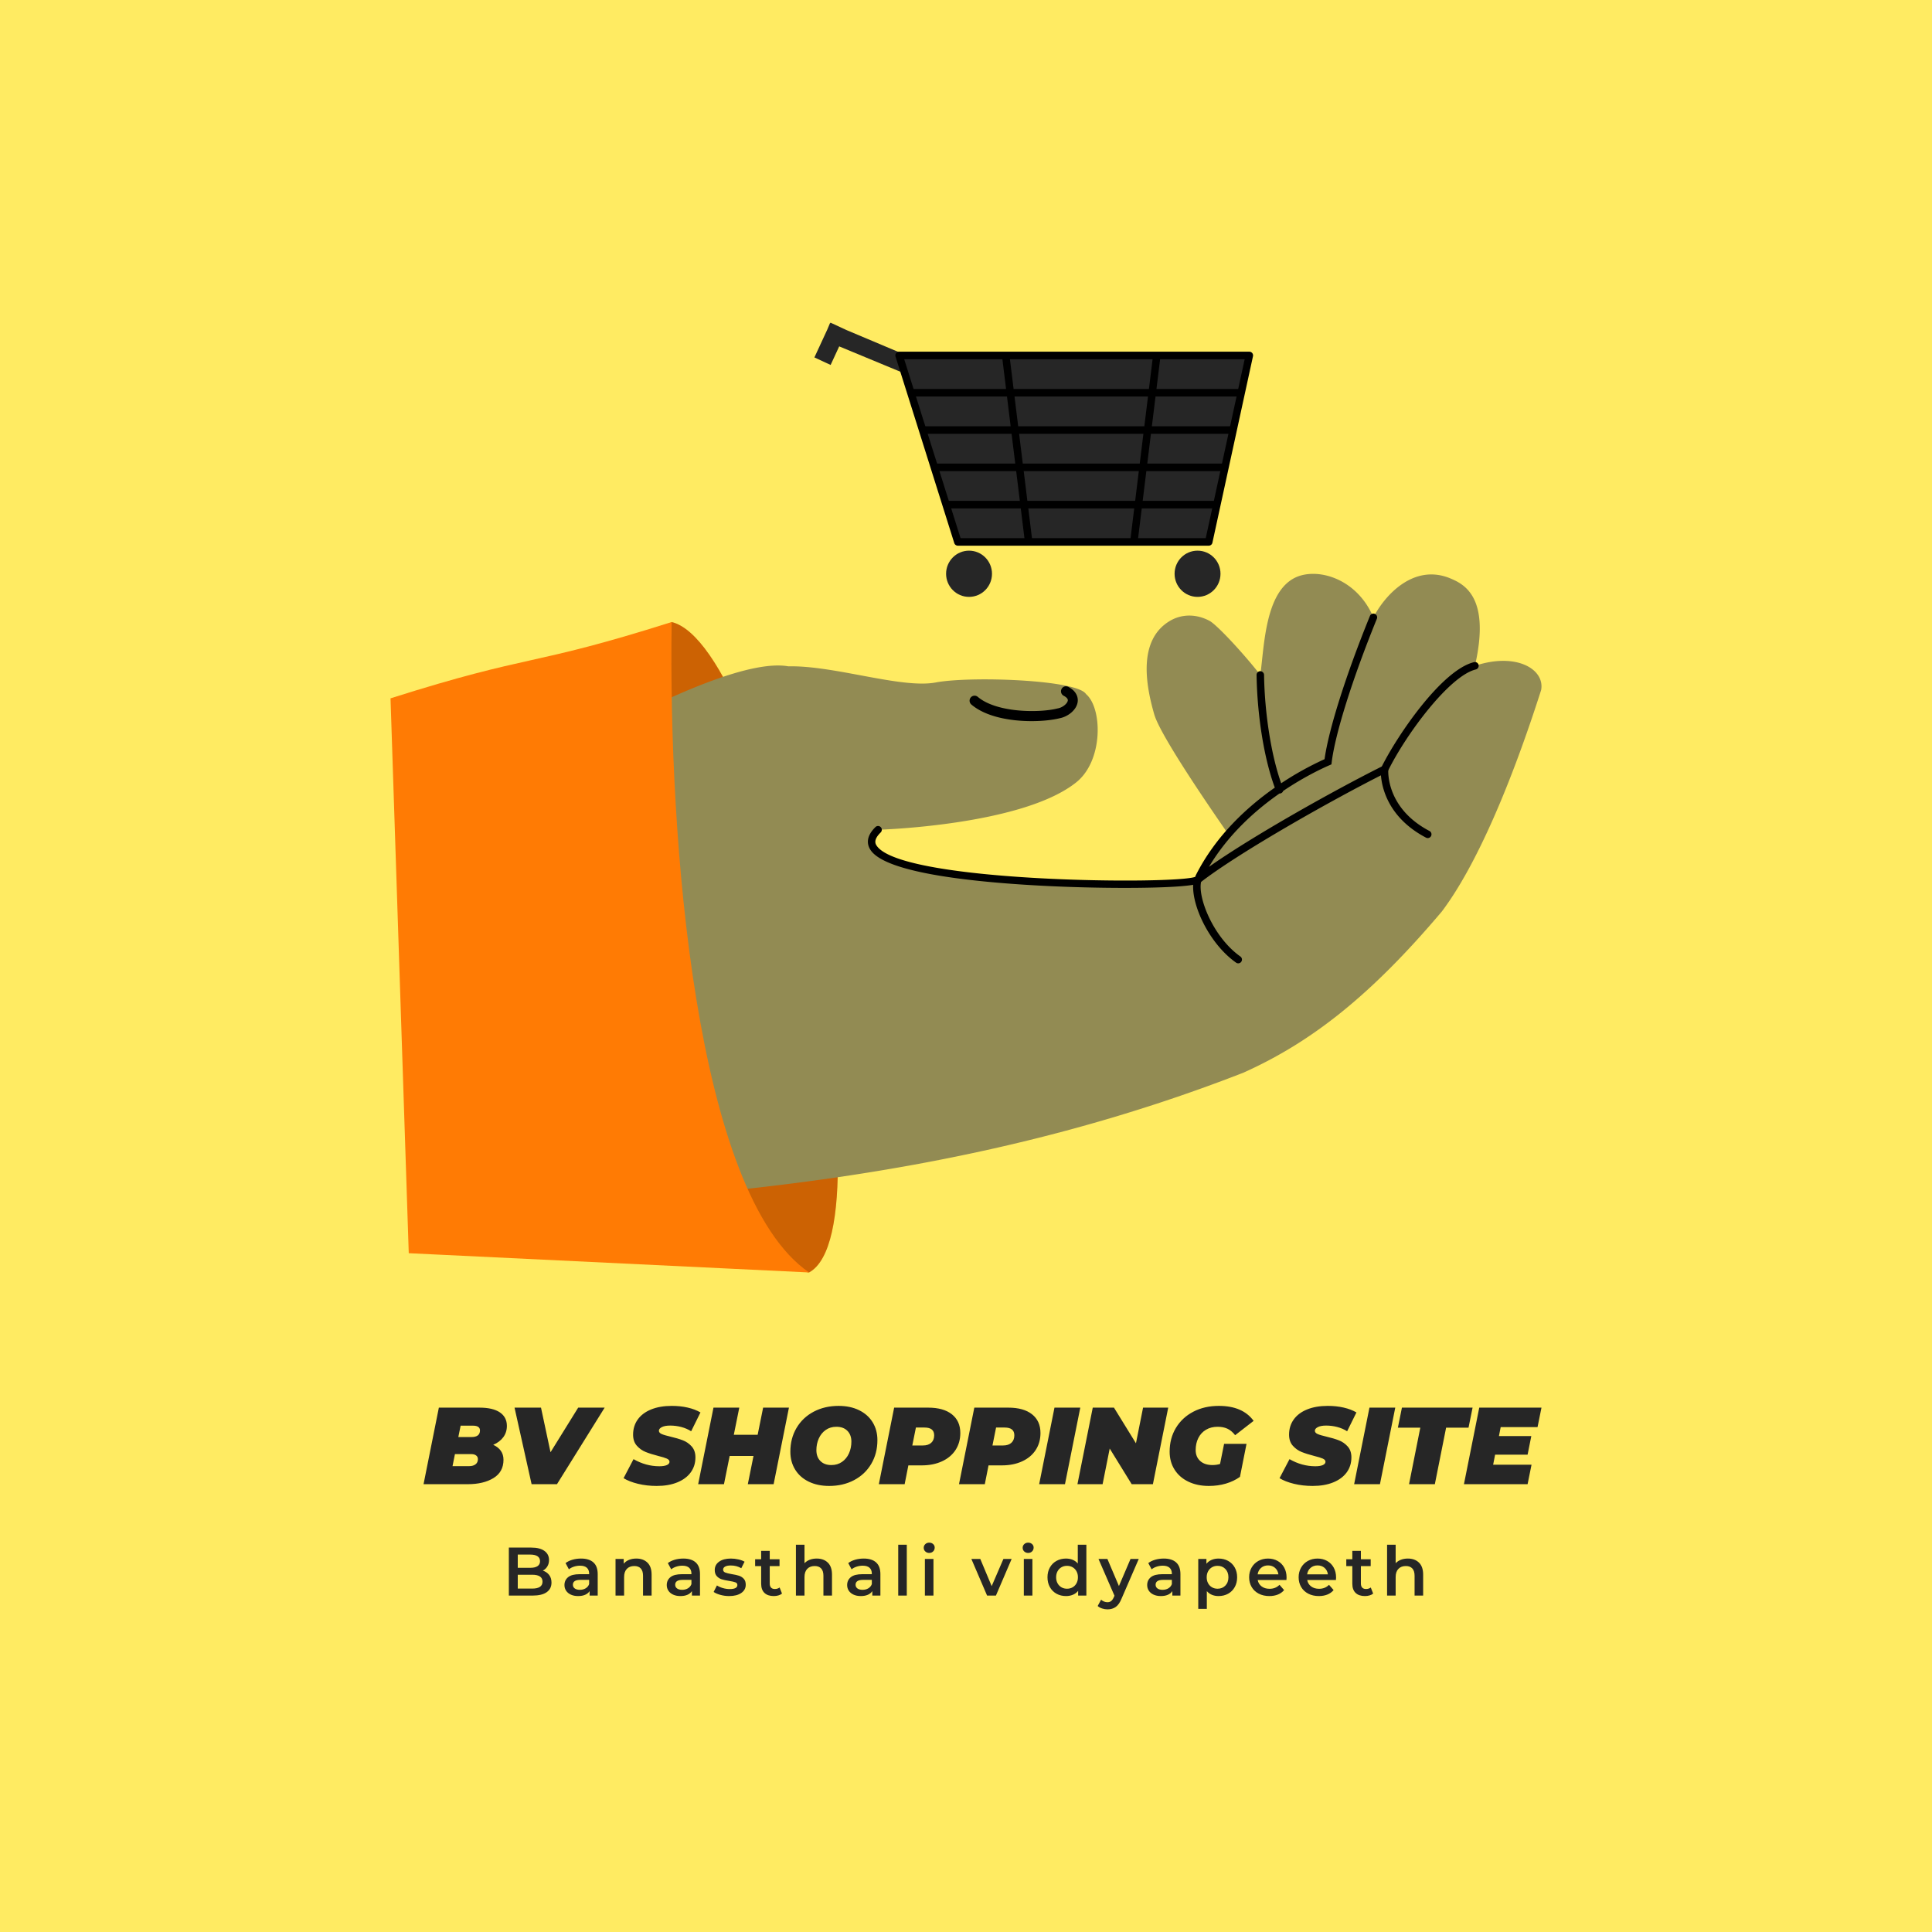 <svg version="1.1" preserveAspectRatio="none" xmlns="http://www.w3.org/2000/svg" width="500" height="500" viewBox="0 0 500 500"><rect width="100%" height="100%" fill="#FFEB62" fill-opacity="1"/><svg viewBox="30.393 -66.168 345.049 385.746" width="297.868" height="333" x="101.066px" y="83.5px" xmlns="http://www.w3.org/2000/svg" xmlns:xlink="http://www.w3.org/1999/xlink" preserveAspectRatio="none"><defs></defs><style>.companyName {fill:#262626;fill-opacity:1;}.icon1 {fill:#262626;fill-opacity:1;}.icon2 {fill:#FF7B04;fill-opacity:1;}.icon3 {fill:#928B53;fill-opacity:1;}.icon3-str {stroke:#928B53;stroke-opacity:1;}.text {fill:#262626;fill-opacity:1;}</style><g opacity="1" transform="rotate(0 30.393 -66.168)">
<svg width="345.049" height="284.746" x="30.393" y="-66.168" version="1.1" preserveAspectRatio="none" viewBox="20 31.961 160.002 132.039">
  <g transform="matrix(1 0 0 1 0 0)" ><g><path clip-rule="evenodd" fill-rule="evenodd" d="m81.095 32.027.032.013.036-.079 2.251 1.042 7.248 3.056.921 3.019-9.209-3.817-1.193 2.58-2.255-1.044 1.786-3.861.383-.909z" data-color="1" class="icon1"></path><path d="M59.084 73.581c13.73 3.306 31.047 83.922 19.102 90.419-17.299-2.846-25.834-15.55-25.834-15.55l6.732-74.869z" clip-rule="evenodd" fill-rule="evenodd" data-color="2" class="icon2"></path><path d="M59.084 73.581c13.73 3.306 31.047 83.922 19.102 90.419-17.299-2.846-25.834-15.55-25.834-15.55l6.732-74.869z" clip-rule="evenodd" fill-rule="evenodd" opacity=".2"></path><path d="M34.638 97.376s30.577-19.43 40.671-17.636c6.383-.149 15.733 3.139 20.483 2.242 4.75-.897 19.63-.404 20.892 1.613 2.301 1.943 2.436 9.333-1.424 12.323-7.57 5.978-27.483 6.54-27.483 6.54-4.527 5.231 11.541 6.128 26.013 7.323 3.681-.364 13.081 1.477 17.996-.189 1.065-1.408 4.672-6.531 4.672-6.531-1.473-2.134-9.366-13.469-10.28-16.619-1.194-4.116-2.314-10.375 2.187-13.03 1.643-.969 3.699-.99 5.575.051 1.212.772 4.799 4.683 6.976 7.473.549-4.029.666-11.404 4.768-13.489 2.979-1.514 8.6-.07 10.954 5.486 1.552-3.026 5.541-7.499 10.626-5.448 1.862.786 5.713 2.473 3.488 12.181 5.702-1.906 9.735.448 9.203 3.363-4.107 12.853-8.955 24.362-13.804 30.789-9.896 11.708-18.158 18.185-27.609 22.419-30.973 12.056-61.649 16.341-94.7 18.234a564621.91 564621.91 0 0 1-9.204-57.095z" clip-rule="evenodd" fill-rule="evenodd" data-color="3" class="icon3"></path><path d="M20 84.188c19.955-6.326 19.129-4.281 39.084-10.607-.461 30.139 3.245 79.524 19.102 90.419l-55.651-2.676L20 84.188z" clip-rule="evenodd" fill-rule="evenodd" data-color="2" class="icon2"></path><path d="M122.078 110.539c-3.558 0-7.547-.098-11.175-.283-9.499-.485-21.368-1.699-23.973-4.723-.52-.604-1.149-1.856.485-3.451a.517.517 0 0 1 .735.012c.2.207.194.539-.011.74-1.101 1.074-.697 1.642-.525 1.885 3.66 5.142 41.75 5.358 44.274 4.276a.54.54 0 0 1 .055-.204c2.769-5.493 7.136-9.493 10.987-12.19-1.479-4.005-2.444-9.936-2.534-15.657a.522.522 0 0 1 .511-.532c.27.002.523.226.528.515.085 5.41 1.01 11.209 2.382 15.068a42.906 42.906 0 0 1 6.029-3.349c.576-4.142 2.973-11.717 6.31-19.914a.52.52 0 1 1 .962.397c-3.385 8.316-5.791 15.957-6.279 19.941l-.036.297-.273.119c-1.22.533-3.659 1.701-6.438 3.579a.522.522 0 0 1-.514.354c-3.356 2.341-7.117 5.695-9.799 10.192 6.186-4.353 17.387-10.623 24.025-13.949 2.252-4.486 8.386-13.438 12.826-14.506a.519.519 0 0 1 .626.387.524.524 0 0 1-.385.631c-3.64.876-9.666 8.943-12.215 14.112l-.078.158-.157.078c-7.119 3.556-20.434 11.05-25.885 15.299-.63.492-5.046.718-10.458.718z"></path><path clip-rule="evenodd" fill-rule="evenodd" d="M90.702 36.523h48.686l-5.641 25.921H98.866l-8.164-25.921z" data-color="1" class="icon1"></path><path d="M133.748 62.967H98.866a.522.522 0 0 1-.496-.365l-8.164-25.921a.521.521 0 0 1 .496-.681h48.686a.52.52 0 0 1 .508.635l-5.64 25.921a.522.522 0 0 1-.508.411zm-34.502-1.046h34.083l5.412-24.874h-47.33l7.835 24.874z"></path><path d="M134.876 56.736v1.047H97.233v-1.047h37.643z"></path><path d="M100.424 63.659c1.762 0 3.191 1.439 3.191 3.213 0 1.775-1.429 3.213-3.191 3.213-1.763 0-3.191-1.439-3.191-3.213s1.429-3.213 3.191-3.213z" clip-rule="evenodd" fill-rule="evenodd" data-color="1" class="icon1"></path><path d="M132.189 63.659c1.762 0 3.191 1.439 3.191 3.213 0 1.775-1.429 3.213-3.191 3.213s-3.191-1.439-3.191-3.213c-.001-1.774 1.428-3.213 3.191-3.213z" clip-rule="evenodd" fill-rule="evenodd" data-color="1" class="icon1"></path><path d="m108.196 62.508-1.22-9.909H95.6v-1.047h11.247l-.509-4.137h-12.37v-1.047h12.241l-.51-4.138H92.335v-1.047h13.236l-.566-4.596 1.031-.129.582 4.725h18.813l.582-4.726 1.031.129-.566 4.597h11.782v1.047h-11.911l-.509 4.138h11.292v1.047h-11.421l-.509 4.137h10.802v1.047h-10.931l-1.22 9.909-1.031-.129 1.204-9.78h-16.002l1.204 9.781-1.032.128zm-.302-10.956h16.26l.509-4.137h-17.279l.51 4.137zm-.638-5.184h17.536l.51-4.138h-18.555l.509 4.138z"></path><path d="M109.116 87.356c-2.883 0-6.317-.562-8.37-2.307a.701.701 0 0 1-.083-.983.69.69 0 0 1 .976-.083c2.637 2.241 8.611 2.241 11.072 1.613l.049-.01c.711-.128 1.333-.689 1.393-1.087.043-.283-.287-.52-.572-.669a.7.7 0 0 1-.295-.941.69.69 0 0 1 .934-.297c1.357.711 1.363 1.718 1.302 2.117-.174 1.147-1.399 2.038-2.494 2.245-.928.235-2.338.402-3.912.402z"></path><path d="M137.845 121.026a.523.523 0 0 1-.298-.094c-4.031-2.84-6.618-8.89-5.83-11.668a.52.52 0 1 1 1 .288c-.611 2.154 1.624 7.844 5.426 10.523a.527.527 0 0 1 .128.729.517.517 0 0 1-.426.222zm26.346-17.412a.519.519 0 0 1-.24-.059c-6.677-3.507-6.299-9.298-6.28-9.543a.527.527 0 0 1 .559-.48.522.522 0 0 1 .477.562c-.016.217-.321 5.358 5.724 8.534.255.134.353.45.221.706a.518.518 0 0 1-.461.28z"></path></g></g>
</svg>
</g><g opacity="1" transform="rotate(0 65.868 299.579)">
<svg width="274.099" height="20" x="65.868" y="299.579" version="1.1" preserveAspectRatio="none" viewBox="3.76 -30.88 533.4 38.92">
  <g transform="matrix(1 0 0 1 0 0)" class="text"><path id="id-6izo4zJp21" d="M23.60-14.56Q25.92-13.80 27.28-12.02Q28.64-10.24 28.64-7.60L28.64-7.60Q28.64-3.96 25.84-1.98Q23.04 0 17.68 0L17.68 0L3.76 0L3.76-28L16.88-28Q21.84-28 24.52-26.06Q27.20-24.12 27.20-20.72L27.20-20.72Q27.20-18.64 26.24-17.04Q25.28-15.44 23.60-14.56L23.60-14.56ZM16.32-23.92L8.96-23.92L8.96-16.20L16.32-16.20Q19.04-16.20 20.50-17.18Q21.96-18.16 21.96-20.04L21.96-20.04Q21.96-21.96 20.50-22.94Q19.04-23.92 16.32-23.92L16.32-23.92ZM17.36-4.08Q23.40-4.08 23.40-8.12L23.40-8.12Q23.40-12.16 17.36-12.16L17.36-12.16L8.96-12.16L8.96-4.08L17.36-4.08Z M45.88-21.60Q50.60-21.60 53.10-19.34Q55.60-17.08 55.60-12.52L55.60-12.52L55.60 0L50.88 0L50.88-2.60Q49.96-1.20 48.26-0.46Q46.56 0.28 44.16 0.28L44.16 0.28Q41.76 0.28 39.96-0.54Q38.16-1.36 37.18-2.82Q36.20-4.28 36.20-6.12L36.20-6.12Q36.20-9 38.34-10.74Q40.48-12.48 45.08-12.48L45.08-12.48L50.60-12.48L50.60-12.80Q50.60-15.04 49.26-16.24Q47.92-17.44 45.28-17.44L45.28-17.44Q43.48-17.44 41.74-16.88Q40-16.32 38.80-15.32L38.80-15.32L36.84-18.96Q38.52-20.24 40.88-20.92Q43.24-21.60 45.88-21.60L45.88-21.60ZM45.20-3.36Q47.08-3.36 48.54-4.22Q50-5.08 50.60-6.68L50.60-6.68L50.60-9.16L45.44-9.16Q41.12-9.16 41.12-6.32L41.12-6.32Q41.12-4.96 42.20-4.16Q43.28-3.36 45.20-3.36L45.20-3.36Z M78.12-21.60Q82.16-21.60 84.60-19.24Q87.04-16.88 87.04-12.24L87.04-12.24L87.04 0L82.04 0L82.04-11.60Q82.04-14.40 80.72-15.82Q79.40-17.24 76.96-17.24L76.96-17.24Q74.20-17.24 72.60-15.58Q71-13.92 71-10.80L71-10.80L71 0L66 0L66-21.36L70.76-21.36L70.76-18.60Q72-20.08 73.88-20.84Q75.76-21.60 78.12-21.60L78.12-21.60Z M105.56-21.60Q110.28-21.60 112.78-19.34Q115.28-17.08 115.28-12.52L115.28-12.52L115.28 0L110.56 0L110.56-2.60Q109.64-1.20 107.94-0.46Q106.24 0.28 103.84 0.28L103.84 0.28Q101.44 0.28 99.64-0.54Q97.84-1.36 96.86-2.82Q95.88-4.28 95.88-6.12L95.88-6.12Q95.88-9 98.02-10.74Q100.16-12.48 104.76-12.48L104.76-12.48L110.28-12.48L110.28-12.80Q110.28-15.04 108.94-16.24Q107.60-17.44 104.96-17.44L104.96-17.44Q103.16-17.44 101.42-16.88Q99.68-16.32 98.48-15.32L98.48-15.32L96.52-18.96Q98.20-20.24 100.56-20.92Q102.92-21.60 105.56-21.60L105.56-21.60ZM104.88-3.36Q106.76-3.36 108.22-4.22Q109.68-5.08 110.28-6.68L110.28-6.68L110.28-9.16L105.12-9.16Q100.80-9.16 100.80-6.32L100.80-6.32Q100.80-4.96 101.88-4.16Q102.96-3.36 104.88-3.36L104.88-3.36Z M132.28 0.28Q129.68 0.28 127.20-0.40Q124.72-1.08 123.24-2.12L123.24-2.12L125.16-5.92Q126.60-4.96 128.62-4.38Q130.64-3.80 132.60-3.80L132.60-3.80Q137.08-3.80 137.08-6.16L137.08-6.16Q137.08-7.28 135.94-7.72Q134.80-8.16 132.28-8.56L132.28-8.56Q129.64-8.96 127.98-9.48Q126.32-10 125.10-11.30Q123.88-12.60 123.88-14.92L123.88-14.92Q123.88-17.96 126.42-19.78Q128.96-21.60 133.28-21.60L133.28-21.60Q135.48-21.60 137.68-21.10Q139.88-20.60 141.28-19.76L141.28-19.76L139.36-15.96Q136.64-17.56 133.24-17.56L133.24-17.56Q131.04-17.56 129.90-16.90Q128.76-16.24 128.76-15.16L128.76-15.16Q128.76-13.96 129.98-13.46Q131.20-12.96 133.76-12.52L133.76-12.52Q136.32-12.12 137.96-11.60Q139.60-11.08 140.78-9.84Q141.96-8.60 141.96-6.32L141.96-6.32Q141.96-3.32 139.36-1.52Q136.76 0.28 132.28 0.28L132.28 0.28Z M161.72-4.72L163.12-1.16Q162.24-0.44 160.98-0.08Q159.72 0.28 158.32 0.28L158.32 0.28Q154.80 0.28 152.88-1.56Q150.96-3.40 150.96-6.92L150.96-6.92L150.96-17.20L147.44-17.20L147.44-21.20L150.96-21.20L150.96-26.08L155.96-26.08L155.96-21.20L161.68-21.20L161.68-17.20L155.96-17.20L155.96-7.04Q155.96-5.48 156.72-4.66Q157.48-3.84 158.92-3.84L158.92-3.84Q160.60-3.84 161.72-4.72L161.72-4.72Z M183.36-21.60Q187.40-21.60 189.84-19.24Q192.28-16.88 192.28-12.24L192.28-12.24L192.28 0L187.28 0L187.28-11.60Q187.28-14.40 185.96-15.82Q184.64-17.24 182.20-17.24L182.20-17.24Q179.44-17.24 177.84-15.58Q176.24-13.92 176.24-10.80L176.24-10.80L176.24 0L171.24 0L171.24-29.68L176.24-29.68L176.24-18.88Q177.48-20.20 179.30-20.90Q181.12-21.60 183.36-21.60L183.36-21.60Z M210.80-21.60Q215.52-21.60 218.02-19.34Q220.52-17.08 220.52-12.52L220.52-12.52L220.52 0L215.80 0L215.80-2.60Q214.88-1.20 213.18-0.46Q211.48 0.28 209.08 0.28L209.08 0.28Q206.68 0.28 204.88-0.54Q203.08-1.36 202.10-2.82Q201.12-4.28 201.12-6.12L201.12-6.12Q201.12-9 203.26-10.74Q205.40-12.48 210-12.48L210-12.48L215.52-12.48L215.52-12.80Q215.52-15.04 214.18-16.24Q212.84-17.44 210.20-17.44L210.20-17.44Q208.40-17.44 206.66-16.88Q204.92-16.32 203.72-15.32L203.72-15.32L201.76-18.96Q203.44-20.24 205.80-20.92Q208.16-21.60 210.80-21.60L210.80-21.60ZM210.12-3.36Q212-3.36 213.46-4.22Q214.92-5.08 215.52-6.68L215.52-6.68L215.52-9.16L210.36-9.16Q206.04-9.16 206.04-6.32L206.04-6.32Q206.04-4.96 207.12-4.16Q208.20-3.36 210.12-3.36L210.12-3.36Z M230.92 0L230.92-29.68L235.92-29.68L235.92 0L230.92 0Z M246.48 0L246.48-21.36L251.48-21.36L251.48 0L246.48 0ZM249.00-24.88Q247.64-24.88 246.72-25.74Q245.80-26.60 245.80-27.88L245.80-27.88Q245.80-29.16 246.72-30.02Q247.64-30.88 249.00-30.88L249.00-30.88Q250.36-30.88 251.28-30.06Q252.20-29.24 252.20-28L252.20-28Q252.20-26.68 251.30-25.78Q250.40-24.88 249.00-24.88L249.00-24.88Z M292.28-21.36L297.08-21.36L287.92 0L282.76 0L273.60-21.36L278.80-21.36L285.44-5.52L292.28-21.36Z M304.20 0L304.20-21.36L309.20-21.36L309.20 0L304.20 0ZM306.72-24.88Q305.36-24.88 304.44-25.74Q303.52-26.60 303.52-27.88L303.52-27.88Q303.52-29.16 304.44-30.02Q305.36-30.88 306.72-30.88L306.72-30.88Q308.08-30.88 309-30.06Q309.92-29.24 309.92-28L309.92-28Q309.92-26.68 309.02-25.78Q308.12-24.88 306.72-24.88L306.72-24.88Z M335.68-29.68L340.68-29.68L340.68 0L335.88 0L335.88-2.76Q334.64-1.24 332.82-0.48Q331 0.28 328.80 0.28L328.80 0.28Q325.72 0.28 323.26-1.08Q320.80-2.44 319.40-4.94Q318-7.44 318-10.68L318-10.68Q318-13.92 319.40-16.40Q320.80-18.88 323.26-20.24Q325.72-21.60 328.80-21.60L328.80-21.60Q330.92-21.60 332.68-20.88Q334.44-20.16 335.68-18.72L335.68-18.72L335.68-29.68ZM329.40-4Q331.20-4 332.64-4.82Q334.08-5.64 334.92-7.16Q335.76-8.68 335.76-10.68L335.76-10.68Q335.76-12.68 334.92-14.20Q334.08-15.72 332.64-16.54Q331.20-17.36 329.40-17.36L329.40-17.36Q327.60-17.36 326.16-16.54Q324.72-15.72 323.88-14.20Q323.04-12.68 323.04-10.68L323.04-10.68Q323.04-8.68 323.88-7.16Q324.72-5.64 326.16-4.82Q327.60-4 329.40-4L329.40-4Z M366.44-21.36L371.24-21.36L361.24 1.72Q359.84 5.20 357.84 6.62Q355.84 8.04 353.00 8.04L353.00 8.04Q351.40 8.04 349.84 7.52Q348.28 7 347.28 6.08L347.28 6.08L349.28 2.40Q350.00 3.08 350.98 3.48Q351.96 3.88 352.96 3.88L352.96 3.88Q354.28 3.88 355.14 3.20Q356.00 2.52 356.72 0.92L356.72 0.92L357.08 0.08L347.76-21.36L352.96-21.36L359.68-5.56L366.44-21.36Z M385.84-21.60Q390.56-21.60 393.06-19.34Q395.56-17.08 395.56-12.52L395.56-12.52L395.56 0L390.84 0L390.84-2.60Q389.92-1.20 388.22-0.46Q386.52 0.28 384.12 0.28L384.12 0.28Q381.72 0.28 379.92-0.54Q378.12-1.36 377.14-2.82Q376.16-4.28 376.16-6.12L376.16-6.12Q376.16-9 378.30-10.74Q380.44-12.48 385.04-12.48L385.04-12.48L390.56-12.48L390.56-12.80Q390.56-15.04 389.22-16.24Q387.88-17.44 385.24-17.44L385.24-17.44Q383.44-17.44 381.70-16.88Q379.96-16.32 378.76-15.32L378.76-15.32L376.80-18.96Q378.48-20.24 380.84-20.92Q383.20-21.60 385.84-21.60L385.84-21.60ZM385.16-3.36Q387.04-3.36 388.50-4.22Q389.96-5.08 390.56-6.68L390.56-6.68L390.56-9.16L385.40-9.16Q381.08-9.16 381.08-6.32L381.08-6.32Q381.08-4.96 382.16-4.16Q383.24-3.36 385.16-3.36L385.16-3.36Z M417.80-21.60Q420.92-21.60 423.38-20.24Q425.84-18.88 427.24-16.40Q428.64-13.92 428.64-10.68L428.64-10.68Q428.64-7.44 427.24-4.94Q425.84-2.44 423.38-1.08Q420.92 0.28 417.80 0.28L417.80 0.28Q413.48 0.28 410.96-2.60L410.96-2.60L410.96 7.76L405.96 7.76L405.96-21.36L410.72-21.36L410.72-18.56Q411.96-20.08 413.78-20.84Q415.60-21.60 417.80-21.60L417.80-21.60ZM417.24-4Q420.00-4 421.78-5.84Q423.56-7.68 423.56-10.68L423.56-10.68Q423.56-13.68 421.78-15.52Q420.00-17.36 417.24-17.36L417.24-17.36Q415.44-17.36 414.00-16.54Q412.56-15.72 411.72-14.20Q410.88-12.68 410.88-10.68L410.88-10.68Q410.88-8.68 411.72-7.16Q412.56-5.64 414.00-4.82Q415.44-4 417.24-4L417.24-4Z M457.48-10.56Q457.48-10.04 457.40-9.08L457.40-9.08L440.64-9.08Q441.08-6.72 442.94-5.34Q444.80-3.96 447.56-3.96L447.56-3.96Q451.08-3.96 453.36-6.28L453.36-6.28L456.04-3.20Q454.60-1.48 452.40-0.60Q450.20 0.28 447.44 0.28L447.44 0.28Q443.92 0.28 441.24-1.12Q438.56-2.52 437.10-5.02Q435.64-7.52 435.64-10.68L435.64-10.68Q435.64-13.80 437.06-16.30Q438.48-18.80 441.00-20.20Q443.52-21.60 446.68-21.60L446.68-21.60Q449.80-21.60 452.26-20.22Q454.72-18.84 456.10-16.34Q457.48-13.84 457.48-10.56L457.48-10.56ZM446.68-17.60Q444.28-17.60 442.62-16.18Q440.96-14.76 440.60-12.40L440.60-12.40L452.72-12.40Q452.40-14.72 450.76-16.16Q449.12-17.60 446.68-17.60L446.68-17.60Z M486.36-10.56Q486.36-10.04 486.28-9.08L486.28-9.08L469.52-9.08Q469.96-6.72 471.82-5.34Q473.68-3.96 476.44-3.96L476.44-3.96Q479.96-3.96 482.24-6.28L482.24-6.28L484.92-3.20Q483.48-1.48 481.28-0.60Q479.08 0.28 476.32 0.28L476.32 0.28Q472.80 0.28 470.12-1.12Q467.44-2.52 465.98-5.02Q464.52-7.52 464.52-10.68L464.52-10.68Q464.52-13.80 465.94-16.30Q467.36-18.80 469.88-20.20Q472.40-21.60 475.56-21.60L475.56-21.60Q478.68-21.60 481.14-20.22Q483.60-18.84 484.98-16.34Q486.36-13.84 486.36-10.56L486.36-10.56ZM475.56-17.60Q473.16-17.60 471.50-16.18Q469.84-14.76 469.48-12.40L469.48-12.40L481.60-12.40Q481.28-14.72 479.64-16.16Q478.00-17.60 475.56-17.60L475.56-17.60Z M506.60-4.72L508.00-1.16Q507.12-0.44 505.86-0.08Q504.60 0.28 503.20 0.28L503.20 0.28Q499.68 0.28 497.76-1.56Q495.84-3.40 495.84-6.92L495.84-6.92L495.84-17.20L492.32-17.20L492.32-21.20L495.84-21.20L495.84-26.08L500.84-26.08L500.84-21.20L506.56-21.20L506.56-17.20L500.84-17.20L500.84-7.04Q500.84-5.48 501.60-4.66Q502.36-3.84 503.80-3.84L503.80-3.84Q505.48-3.84 506.60-4.72L506.60-4.72Z M528.24-21.60Q532.28-21.60 534.72-19.24Q537.16-16.88 537.16-12.24L537.16-12.24L537.16 0L532.16 0L532.16-11.60Q532.16-14.40 530.84-15.82Q529.52-17.24 527.08-17.24L527.08-17.24Q524.32-17.24 522.72-15.58Q521.12-13.92 521.12-10.80L521.12-10.80L521.12 0L516.12 0L516.12-29.68L521.12-29.68L521.12-18.88Q522.36-20.20 524.18-20.90Q526-21.60 528.24-21.60L528.24-21.60Z"/></g>
</svg>
</g><g opacity="1" transform="rotate(0 30.393 258.579)">
<svg width="345.049" height="24" x="30.393" y="258.579" version="1.1" preserveAspectRatio="none" viewBox="0 -28.64 420.96 29.28">
  <g transform="matrix(1 0 0 1 0 0)" class="companyName"><path id="id-D6z1nYkh17" d="M37.56-14.40Q39.36-13.60 40.34-12.22Q41.32-10.84 41.32-8.92L41.32-8.92Q41.32-4.48 37.66-2.24Q34 0 28.24 0L28.24 0L12.08 0L17.68-28L32.52-28Q37.44-28 40-26.26Q42.56-24.52 42.56-21.32L42.56-21.32Q42.56-18.96 41.24-17.18Q39.92-15.40 37.56-14.40L37.56-14.40ZM30.24-21.40L25.64-21.40L24.80-17.24L29.60-17.24Q32.72-17.24 32.72-19.68L32.72-19.68Q32.72-20.52 32.08-20.96Q31.44-21.40 30.24-21.40L30.24-21.40ZM28.76-6.60Q30.20-6.60 31.08-7.26Q31.96-7.92 31.96-9.16L31.96-9.16Q31.96-10.04 31.30-10.52Q30.64-11 29.64-11L29.64-11L23.56-11L22.68-6.60L28.76-6.60Z M68.64-28L78.32-28L60.88 0L51.60 0L45.36-28L55.04-28L58.52-11.68L68.64-28Z M97.36 0.64Q93.72 0.64 90.52-0.14Q87.32-0.92 85.24-2.20L85.24-2.20L88.88-9.16Q93.40-6.56 98.32-6.56L98.32-6.56Q100.12-6.56 101.08-7Q102.04-7.44 102.04-8.20L102.04-8.20Q102.04-8.92 101.06-9.36Q100.08-9.80 97.96-10.32L97.96-10.32Q95.16-11.04 93.32-11.78Q91.48-12.52 90.10-14.06Q88.72-15.60 88.72-18.12L88.72-18.12Q88.72-21.28 90.42-23.66Q92.12-26.04 95.32-27.34Q98.52-28.64 102.88-28.64L102.88-28.64Q106-28.64 108.70-28.02Q111.40-27.40 113.36-26.24L113.36-26.24L109.96-19.36Q108.32-20.40 106.34-20.92Q104.36-21.44 102.28-21.44L102.28-21.44Q100.32-21.44 99.24-20.88Q98.16-20.32 98.16-19.56L98.16-19.56Q98.16-18.80 99.14-18.36Q100.12-17.92 102.36-17.40L102.36-17.40Q105.08-16.76 106.94-16.04Q108.80-15.32 110.16-13.80Q111.52-12.28 111.52-9.80L111.52-9.80Q111.52-6.68 109.80-4.32Q108.08-1.96 104.88-0.66Q101.68 0.64 97.36 0.64L97.36 0.64Z M136.28-28L145.72-28L140.12 0L130.68 0L132.76-10.32L124.04-10.32L121.96 0L112.52 0L118.12-28L127.56-28L125.56-18.08L134.28-18.08L136.28-28Z M160.44 0.64Q156.16 0.64 152.94-0.94Q149.72-2.52 147.98-5.36Q146.24-8.20 146.24-11.88L146.24-11.88Q146.24-16.76 148.50-20.58Q150.76-24.40 154.78-26.52Q158.80-28.64 163.88-28.64L163.88-28.64Q168.16-28.64 171.38-27.06Q174.60-25.48 176.34-22.64Q178.08-19.80 178.08-16.12L178.08-16.12Q178.08-11.24 175.82-7.42Q173.56-3.60 169.54-1.48Q165.52 0.64 160.44 0.64L160.44 0.64ZM161.24-7Q163.48-7 165.14-8.16Q166.80-9.32 167.68-11.28Q168.56-13.24 168.56-15.56L168.56-15.56Q168.56-18.04 167.10-19.52Q165.64-21 163.08-21L163.08-21Q160.84-21 159.18-19.84Q157.52-18.68 156.64-16.72Q155.76-14.76 155.76-12.44L155.76-12.44Q155.76-9.96 157.22-8.48Q158.68-7 161.24-7L161.24-7Z M196.64-28Q202.24-28 205.32-25.56Q208.40-23.12 208.40-18.72L208.40-18.72Q208.40-15.20 206.66-12.52Q204.92-9.84 201.70-8.36Q198.48-6.88 194.24-6.88L194.24-6.88L189.40-6.88L188.04 0L178.60 0L184.20-28L196.64-28ZM194.72-14.16Q196.68-14.16 197.76-15.14Q198.84-16.12 198.84-17.88L198.84-17.88Q198.84-20.72 195.32-20.72L195.32-20.72L192.16-20.72L190.84-14.16L194.72-14.16Z M225.96-28Q231.56-28 234.64-25.56Q237.72-23.12 237.72-18.72L237.72-18.72Q237.72-15.20 235.98-12.52Q234.24-9.84 231.02-8.36Q227.80-6.88 223.56-6.88L223.56-6.88L218.72-6.88L217.36 0L207.92 0L213.52-28L225.96-28ZM224.04-14.16Q226.00-14.16 227.08-15.14Q228.16-16.12 228.16-17.88L228.16-17.88Q228.16-20.72 224.64-20.72L224.64-20.72L221.48-20.72L220.16-14.16L224.04-14.16Z M237.24 0L242.84-28L252.28-28L246.68 0L237.24 0Z M275.24-28L284.44-28L278.84 0L271.08 0L263.04-13.04L260.44 0L251.24 0L256.84-28L264.60-28L272.64-14.96L275.24-28Z M303.40-7.40L304.88-14.76L313.08-14.76L310.68-2.68Q308.44-1.08 305.54-0.22Q302.64 0.64 299.32 0.64L299.32 0.64Q295.04 0.64 291.78-0.94Q288.52-2.52 286.74-5.36Q284.96-8.20 284.96-11.88L284.96-11.88Q284.96-16.76 287.24-20.56Q289.52-24.36 293.60-26.50Q297.68-28.64 302.96-28.64L302.96-28.64Q311.68-28.64 315.68-23.16L315.68-23.16L308.92-17.92Q307.60-19.60 306.08-20.30Q304.56-21 302.52-21L302.52-21Q300.08-21 298.26-19.92Q296.44-18.84 295.46-16.90Q294.48-14.96 294.48-12.48L294.48-12.48Q294.48-10 296.12-8.50Q297.76-7 300.64-7L300.64-7Q302.08-7 303.40-7.40L303.40-7.40Z M337.28 0.64Q333.64 0.64 330.44-0.14Q327.24-0.92 325.16-2.20L325.16-2.20L328.80-9.16Q333.32-6.56 338.24-6.56L338.24-6.56Q340.04-6.56 341-7Q341.96-7.44 341.96-8.20L341.96-8.20Q341.96-8.92 340.98-9.36Q340-9.80 337.88-10.32L337.88-10.32Q335.08-11.04 333.24-11.78Q331.40-12.52 330.02-14.06Q328.64-15.60 328.64-18.12L328.64-18.12Q328.64-21.28 330.34-23.66Q332.04-26.04 335.24-27.34Q338.44-28.64 342.80-28.64L342.80-28.64Q345.92-28.64 348.62-28.02Q351.32-27.40 353.28-26.24L353.28-26.24L349.88-19.36Q348.24-20.40 346.26-20.92Q344.28-21.44 342.20-21.44L342.20-21.44Q340.24-21.44 339.16-20.88Q338.08-20.32 338.08-19.56L338.08-19.56Q338.08-18.80 339.06-18.36Q340.04-17.92 342.28-17.40L342.28-17.40Q345-16.76 346.86-16.04Q348.72-15.32 350.08-13.80Q351.44-12.28 351.44-9.80L351.44-9.80Q351.44-6.68 349.72-4.32Q348-1.96 344.80-0.66Q341.60 0.64 337.28 0.64L337.28 0.64Z M352.44 0L358.04-28L367.48-28L361.88 0L352.44 0Z M372.52 0L376.64-20.68L368.44-20.68L369.92-28L395.76-28L394.28-20.68L386.08-20.68L381.96 0L372.52 0Z M419.52-20.88L406.04-20.88L405.40-17.60L417.24-17.60L415.88-10.80L404.00-10.80L403.28-7.12L417.32-7.12L415.88 0L392.60 0L398.20-28L420.96-28L419.52-20.88Z"/></g>
</svg>
</g></svg></svg>